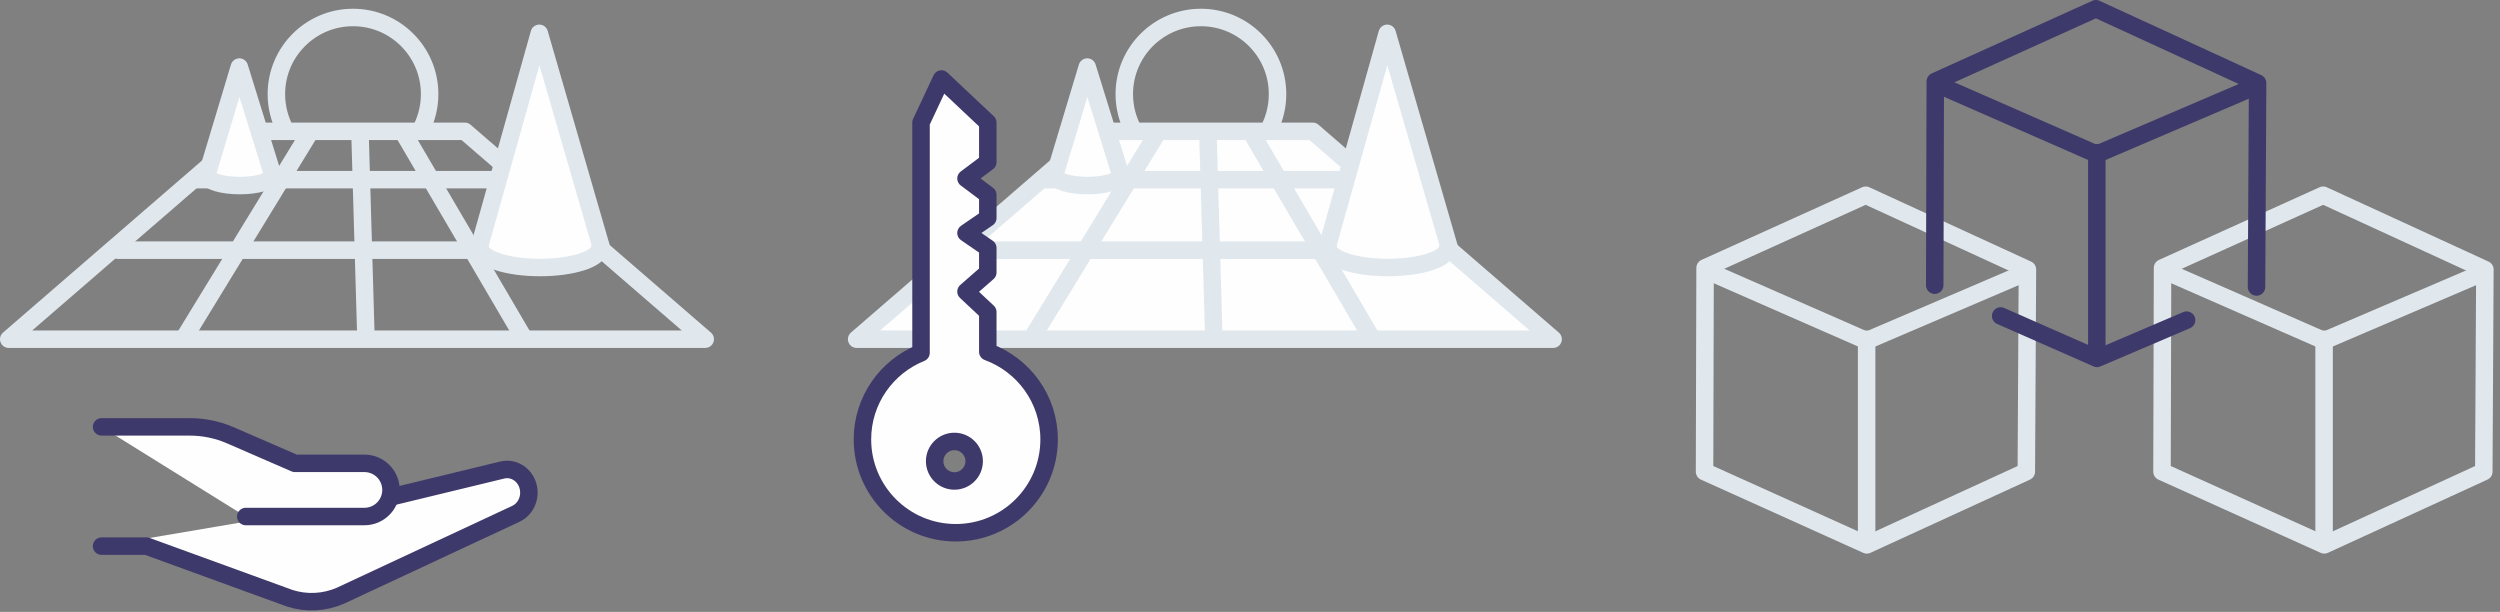 <?xml version="1.0" encoding="UTF-8" standalone="no"?>
<svg width="286px" height="70px" viewBox="0 0 286 70" version="1.1" xmlns="http://www.w3.org/2000/svg" xmlns:xlink="http://www.w3.org/1999/xlink">
    <rect x="0" y="0" width="286" height="70" fill="#808080" stroke="none"/>
    <!-- Generator: Sketch 43.1 (39012) - http://www.bohemiancoding.com/sketch -->
    <title>Group</title>
    <desc>Created with Sketch.</desc>
    <defs></defs>
    <g id="Page-1" stroke="none" stroke-width="1" fill="none" fill-rule="evenodd">
        <g id="assets" transform="translate(-480, -673)">
            <g id="Group" transform="translate(480, 674)">
                <g id="Page-1" transform="translate(97, 0)">
                    <polygon id="Fill-1" fill="#FEFEFE" points="28.499 14.023 0.999 37.805 80.676 37.805 53.176 14.023"></polygon>
                    <polygon id="Stroke-2" stroke="#E0E7ED" stroke-width="2" stroke-linecap="round" stroke-linejoin="round" points="80.676 37.805 1 37.805 28.499 14.023 53.176 14.023"></polygon>
                    <path d="M21.099,37.601 L35.449,14.15" id="Stroke-4" stroke="#E0E7ED" stroke-width="2" stroke-linecap="round" stroke-linejoin="round"></path>
                    <path d="M59.862,37.569 L46.184,14.246" id="Stroke-5" stroke="#E0E7ED" stroke-width="2" stroke-linecap="round" stroke-linejoin="round"></path>
                    <path d="M41.862,37.569 L41.184,14.246" id="Stroke-6" stroke="#E0E7ED" stroke-width="2" stroke-linecap="round" stroke-linejoin="round"></path>
                    <path d="M22.588,19.556 L58.853,19.556" id="Stroke-7" stroke="#E0E7ED" stroke-width="2" stroke-linecap="round" stroke-linejoin="round"></path>
                    <path d="M13.485,27.619 L68.147,27.619" id="Stroke-8" stroke="#E0E7ED" stroke-width="2" stroke-linecap="round" stroke-linejoin="round"></path>
                    <g id="Group-23" transform="translate(1, 0.946)">
                        <path d="M31.635,12.923 C30.986,11.699 30.618,10.303 30.618,8.82 C30.618,3.979 34.542,0.054 39.384,0.054 C44.225,0.054 48.15,3.979 48.15,8.82 C48.15,10.235 47.815,11.571 47.22,12.754" id="Stroke-9" stroke="#E0E7ED" stroke-width="2" stroke-linecap="round" stroke-linejoin="round"></path>
                        <path d="M67.832,26.512 L60.696,1.867 L53.775,26.512 L53.981,26.512 C54.114,27.704 57.103,28.659 60.781,28.659 C64.459,28.659 67.448,27.704 67.581,26.512 L67.832,26.512 Z" id="Fill-11" fill="#FEFEFE"></path>
                        <path d="M67.832,26.512 L60.696,1.867 L53.775,26.512 L53.981,26.512 C54.114,27.704 57.103,28.659 60.781,28.659 C64.459,28.659 67.448,27.704 67.581,26.512 L67.832,26.512 Z" id="Stroke-13" stroke="#E0E7ED" stroke-width="2" stroke-linecap="round" stroke-linejoin="round"></path>
                        <path d="M30.248,18.197 L26.38,5.727 L22.629,18.197 L22.74,18.197 C22.813,18.801 24.433,19.283 26.426,19.283 C28.419,19.283 30.04,18.801 30.112,18.197 L30.248,18.197 Z" id="Fill-15" fill="#FEFEFE"></path>
                        <path d="M30.248,18.197 L26.38,5.727 L22.629,18.197 L22.74,18.197 C22.813,18.801 24.433,19.283 26.426,19.283 C28.419,19.283 30.04,18.801 30.112,18.197 L30.248,18.197 Z" id="Stroke-17" stroke="#E0E7ED" stroke-width="2" stroke-linecap="round" stroke-linejoin="round"></path>
                        <path d="M11.185,48.556 C12.433,48.556 13.445,49.568 13.445,50.816 C13.445,52.065 12.433,53.076 11.185,53.076 C9.937,53.076 8.925,52.065 8.925,50.816 C8.925,49.568 9.937,48.556 11.185,48.556 M11.341,59 C17.238,59 22.018,54.219 22.018,48.322 C22.018,43.714 19.094,39.8 15.004,38.303 L15.004,33.748 L12.51,31.41 L15.004,29.227 L15.004,26.422 L12.51,24.707 L15.004,22.992 L15.004,20.342 L12.51,18.472 L15.004,16.602 L15.004,12.081 L9.704,7.093 L7.366,12.081 L7.366,38.417 C3.439,39.995 0.663,43.831 0.663,48.322 C0.663,54.219 5.444,59 11.341,59" id="Fill-19" fill="#FEFEFE"></path>
                        <path d="M11.185,48.556 C12.433,48.556 13.445,49.568 13.445,50.816 C13.445,52.065 12.433,53.076 11.185,53.076 C9.937,53.076 8.925,52.065 8.925,50.816 C8.925,49.568 9.937,48.556 11.185,48.556 Z M11.341,59 C17.238,59 22.018,54.219 22.018,48.322 C22.018,43.714 19.094,39.8 15.004,38.303 L15.004,33.748 L12.51,31.41 L15.004,29.227 L15.004,26.422 L12.51,24.707 L15.004,22.992 L15.004,20.342 L12.51,18.472 L15.004,16.602 L15.004,12.081 L9.704,7.093 L7.366,12.081 L7.366,38.417 C3.439,39.995 0.663,43.831 0.663,48.322 C0.663,54.219 5.444,59 11.341,59 Z" id="Stroke-21" stroke="#3E396B" stroke-width="2" stroke-linecap="round" stroke-linejoin="round"></path>
                    </g>
                </g>
                <g id="Page-1">
                    <polygon id="Stroke-2" stroke="#E0E7ED" stroke-width="2" stroke-linecap="round" stroke-linejoin="round" points="80.676 37.804 1 37.804 28.499 14.023 53.176 14.023"></polygon>
                    <path d="M21.099,37.6 L35.449,14.149" id="Stroke-4" stroke="#E0E7ED" stroke-width="2" stroke-linecap="round" stroke-linejoin="round"></path>
                    <path d="M59.862,37.569 L46.184,14.245" id="Stroke-5" stroke="#E0E7ED" stroke-width="2" stroke-linecap="round" stroke-linejoin="round"></path>
                    <path d="M41.862,37.569 L41.184,14.245" id="Stroke-6" stroke="#E0E7ED" stroke-width="2" stroke-linecap="round" stroke-linejoin="round"></path>
                    <path d="M22.588,19.556 L58.853,19.556" id="Stroke-7" stroke="#E0E7ED" stroke-width="2" stroke-linecap="round" stroke-linejoin="round"></path>
                    <path d="M13.485,27.619 L68.147,27.619" id="Stroke-8" stroke="#E0E7ED" stroke-width="2" stroke-linecap="round" stroke-linejoin="round"></path>
                    <g id="Group-27" transform="translate(11, 0.835)">
                        <path d="M21.635,13.034 C20.986,11.81 20.618,10.414 20.618,8.931 C20.618,4.09 24.542,0.165 29.384,0.165 C34.225,0.165 38.15,4.09 38.15,8.931 C38.15,10.346 37.815,11.682 37.22,12.865" id="Stroke-9" stroke="#E0E7ED" stroke-width="2" stroke-linecap="round" stroke-linejoin="round"></path>
                        <path d="M57.832,26.622 L50.696,1.977 L43.775,26.622 L43.981,26.622 C44.114,27.815 47.103,28.769 50.781,28.769 C54.459,28.769 57.448,27.815 57.581,26.622 L57.832,26.622 Z" id="Fill-11" fill="#FEFEFE"></path>
                        <path d="M57.832,26.622 L50.696,1.977 L43.775,26.622 L43.981,26.622 C44.114,27.815 47.103,28.769 50.781,28.769 C54.459,28.769 57.448,27.815 57.581,26.622 L57.832,26.622 Z" id="Stroke-13" stroke="#E0E7ED" stroke-width="2" stroke-linecap="round" stroke-linejoin="round"></path>
                        <path d="M20.248,18.308 L16.38,5.838 L12.629,18.308 L12.74,18.308 C12.813,18.912 14.433,19.394 16.426,19.394 C18.419,19.394 20.04,18.912 20.112,18.308 L20.248,18.308 Z" id="Fill-15" fill="#FEFEFE"></path>
                        <path d="M20.248,18.308 L16.38,5.838 L12.629,18.308 L12.74,18.308 C12.813,18.912 14.433,19.394 16.426,19.394 C18.419,19.394 20.04,18.912 20.112,18.308 L20.248,18.308 Z" id="Stroke-17" stroke="#E0E7ED" stroke-width="2" stroke-linecap="round" stroke-linejoin="round"></path>
                        <g id="Group-26" transform="translate(0, 46)">
                            <path d="M33.731,9.019 L46.45,5.939 C47.71,5.629 48.984,6.395 49.384,7.703 C49.78,9.001 49.183,10.406 48.006,10.95 L27.959,20.308 C26.118,21.111 24.072,21.219 22.165,20.612 L5.767,14.642 L0.619,14.642" id="Fill-19" fill="#FEFEFE"></path>
                            <path d="M33.731,9.019 L46.45,5.939 C47.71,5.629 48.984,6.395 49.384,7.703 C49.78,9.001 49.183,10.406 48.006,10.95 L27.959,20.308 C26.118,21.111 24.072,21.219 22.165,20.612 L5.767,14.642 L0.619,14.642" id="Stroke-21" stroke="#3E396B" stroke-width="2" stroke-linecap="round" stroke-linejoin="round"></path>
                            <path d="M0.619,0.998 L10.701,0.998 C12.309,0.998 13.899,1.328 15.373,1.969 L22.741,5.171 L30.689,5.171 C32.368,5.171 33.73,6.533 33.73,8.213 C33.73,9.893 32.368,11.255 30.689,11.255 L17.116,11.255" id="Fill-23" fill="#FEFEFE"></path>
                            <path d="M0.619,0.998 L10.701,0.998 C12.309,0.998 13.899,1.328 15.373,1.969 L22.741,5.171 L30.689,5.171 C32.368,5.171 33.73,6.533 33.73,8.213 C33.73,9.893 32.368,11.255 30.689,11.255 L17.116,11.255" id="Stroke-25" stroke="#3E396B" stroke-width="2" stroke-linecap="round" stroke-linejoin="round"></path>
                        </g>
                    </g>
                </g>
                <g id="Page-1" transform="translate(194, 0)" stroke-width="2" stroke-linecap="round" stroke-linejoin="round">
                    <g id="Group-13" transform="translate(0, 21.333)" stroke="#E0E7ED">
                        <polygon id="Stroke-1" points="37.938 8.5 19.438 0 1.062 8.313 1 31.625 19.562 40 37.812 31.625"></polygon>
                        <polyline id="Stroke-3" points="1.292 8.646 19.542 16.646 37.459 8.979"></polyline>
                        <path d="M19.542,16.479 L19.542,39.479" id="Stroke-5"></path>
                        <polygon id="Stroke-7" points="90.271 8.5 71.771 0 53.396 8.313 53.333 31.625 71.896 40 90.146 31.625"></polygon>
                        <polyline id="Stroke-9" points="53.625 8.646 71.875 16.646 89.792 8.979"></polyline>
                        <path d="M71.875,16.479 L71.875,39.479" id="Stroke-11"></path>
                    </g>
                    <polyline id="Stroke-14" stroke="#3E396B" points="27.625 8.646 45.875 16.646 63.792 8.979"></polyline>
                    <polyline id="Stroke-15" stroke="#3E396B" points="34.875 35.146 45.896 40 56.146 35.625"></polyline>
                    <polyline id="Stroke-16" stroke="#3E396B" points="64.146 31.833 64.271 8.5 45.771 0 27.396 8.312 27.333 31.625"></polyline>
                    <path d="M45.875,16.479 L45.875,39.479" id="Stroke-18" stroke="#3E396B"></path>
                </g>
            </g>
        </g>
    </g>
</svg>
